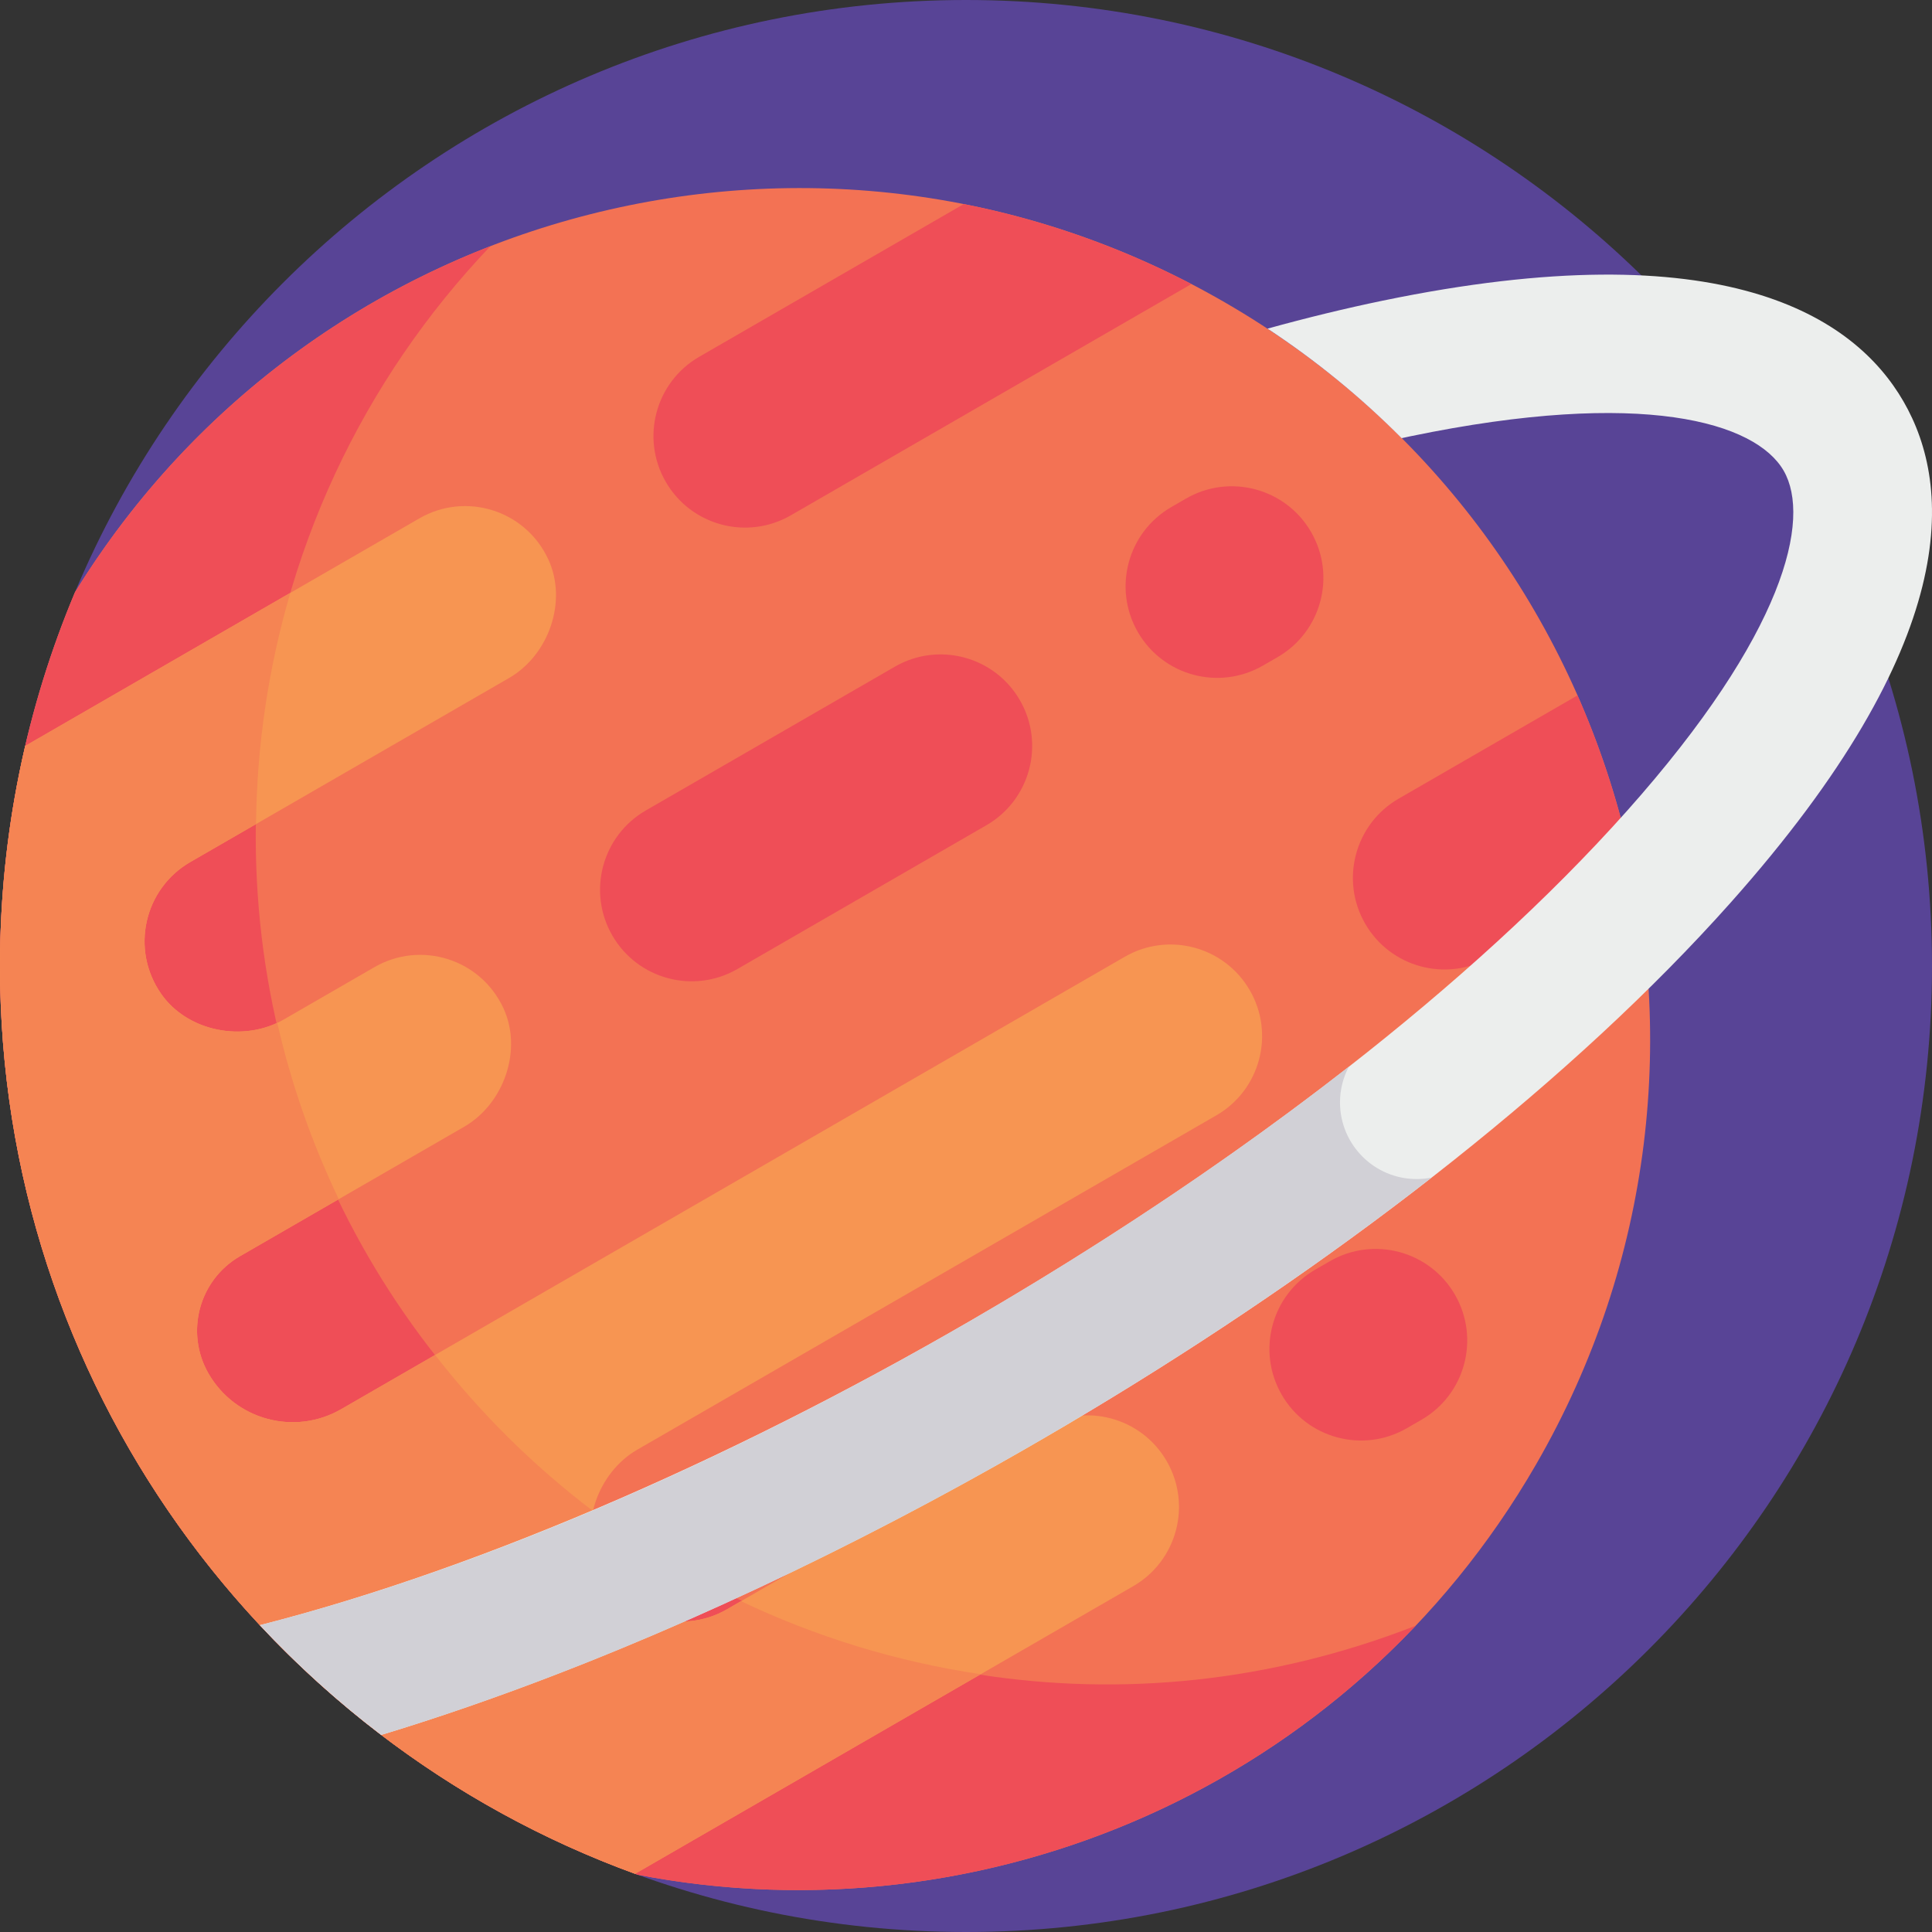 <svg height="512pt" viewBox="0 0 512 512" width="512pt" xmlns="http://www.w3.org/2000/svg"><rect x="0" y="0" width="512" height="512" fill="#333333" stroke="none"/><path d="m512 256c0 141.387-114.613 256-256 256s-256-114.613-256-256 114.613-256 256-256 256 114.613 256 256zm0 0" fill="#584496"/><path d="m324.516 80.086c-105.941-61.164-240.883-26.586-304.648 76.879-12.793 30.465-19.867 63.922-19.867 99.035 0 110.84 70.445 205.215 169 240.824 91.781 17.73 188.688-23.199 238.055-108.703 62.27-107.855 25.316-245.766-82.539-308.035zm0 0" fill="#f37254"/><g fill="#ef4e57"><path d="m68.914 198.574c5.125-52.039 27.562-98.191 61.039-133.324-44.262 17.203-83.406 48.426-110.086 91.715-12.793 30.465-19.867 63.922-19.867 99.035 0 110.84 70.445 205.215 169 240.824 74.832 14.457 153.066-10.09 206.168-65.988-155.172 60.578-322.836-63.898-306.254-232.262zm0 0"/><path d="m270.281 185.559c-6.699-11.602-21.535-15.578-33.141-8.879l-65.988 38.098c-11.602 6.699-15.578 21.539-8.879 33.141 6.699 11.605 21.539 15.582 33.141 8.883l65.988-38.102c11.605-6.699 15.582-21.535 8.879-33.141zm0 0"/><path d="m385.578 343.109c-6.699-11.602-21.535-15.578-33.141-8.879l-3.891 2.246c-11.605 6.699-15.578 21.539-8.879 33.141 6.699 11.605 21.535 15.582 33.141 8.883l3.891-2.246c11.605-6.699 15.578-21.539 8.879-33.145zm0 0"/><path d="m347.461 141c-6.699-11.602-21.539-15.578-33.145-8.879l-3.891 2.246c-11.602 6.699-15.578 21.539-8.879 33.145 6.699 11.602 21.539 15.578 33.141 8.879l3.891-2.246c11.605-6.703 15.582-21.539 8.883-33.145zm0 0"/><path d="m370.664 211.648c-11.605 6.699-15.578 21.539-8.879 33.141 6.699 11.605 21.535 15.582 33.141 8.883l38.062-21.977c-3.223-16.285-8.23-32.188-14.938-47.406zm0 0"/><path d="m176.43 127.688c6.699 11.605 21.535 15.578 33.141 8.879 10.891-6.285 64.434-37.199 106.156-61.289-19.449-10.121-39.754-17.141-60.328-21.195-31.52 18.195-61.691 35.613-70.09 40.465-11.605 6.699-15.582 21.535-8.879 33.141zm0 0"/></g><path d="m331.211 262.441c-6.699-11.605-21.535-15.582-33.141-8.883l-207.652 119.891c-12.305 7.102-28.035 2.887-35.141-9.414-6.293-10.906-2.559-24.852 8.348-31.145l59.379-34.285c10.582-6.109 15.543-20.41 10.379-31.484-6.102-13.082-21.922-17.879-34.148-10.82l-13.953 8.055-10.086 5.824c-10.582 6.109-25.449 3.258-32.457-6.75-8.281-11.828-4.523-27.926 7.703-34.988l84.461-48.762c10.586-6.113 15.547-20.41 10.383-31.488-6.102-13.086-21.922-17.879-34.148-10.82-10.215 5.898-80.125 46.262-104.453 60.305-4.371 18.738-6.684 38.262-6.684 58.324 0 110.574 70.105 204.77 168.293 240.574 5.645-3.258 126.945-73.293 132.055-76.242-.02.012-.02.012-.039.023 11.602-6.699 15.578-21.535 8.879-33.141-6.699-11.605-21.539-15.578-33.141-8.879l-38.234 22.074-45.145 26.062h.004c-12.23 7.059-28.051 2.262-34.152-10.824-5.164-11.074-.199-25.375 10.383-31.484l153.43-88.582c11.605-6.699 15.578-21.539 8.879-33.141zm0 0" fill="#f79552"/><path d="m168.309 496.566c3.688-2.129 54.109-31.238 91.594-52.879-22.535-3.359-43.852-9.996-63.52-19.359l-3.715 2.145h.004c-12.23 7.059-28.051 2.262-34.152-10.824-2.227-4.777-2.566-10.16-1.383-15.223-15.719-11.934-29.777-25.852-41.828-41.348l-24.891 14.371c-12.305 7.102-28.035 2.887-35.141-9.414-6.293-10.906-2.559-24.852 8.348-31.145l26.156-15.102c-7.082-14.805-12.582-30.461-16.305-46.73-10.422 4.898-24.102 1.852-30.742-7.629-8.281-11.828-4.523-27.926 7.707-34.988l17.406-10.047c.234-20.941 3.277-41.402 9.094-61.281-24.668 14.242-55.656 32.129-70.254 40.559-4.445 19.008-6.688 38.965-6.688 58.328 0 108.539 68.16 204.051 168.309 240.566zm0 0" fill="#f58453"/><path d="m366.406 79.684c-9.879 2.047-20.062 4.523-30.496 7.406 12.688 8.352 24.605 18.051 35.535 29.027.797-.172 1.605-.352 2.398-.516 61.621-12.762 91.461-3.652 98.84 9.129 7.379 12.785.348 43.184-41.516 90.164-82.652 92.766-242.867 185.309-362.285 215.789 9.875 10.574 20.633 20.309 32.156 29.086 122.082-36.996 274.863-127.703 357.52-220.473 61.5-69.023 58.902-110.371 45.891-132.902-13.008-22.535-47.52-45.457-138.043-26.711zm0 0" fill="#eceeed"/><path d="m375.434 312.461c-11.223 0-20.32-9.102-20.32-20.324 0-3.414.852-6.629 2.34-9.453-79.352 61.996-191.801 123.301-288.57 148 9.875 10.574 20.633 20.309 32.156 29.086 94.711-28.699 199.98-86.594 278.348-147.699-1.281.25-2.602.391-3.953.391zm0 0" fill="#d1d0d6"/></svg>